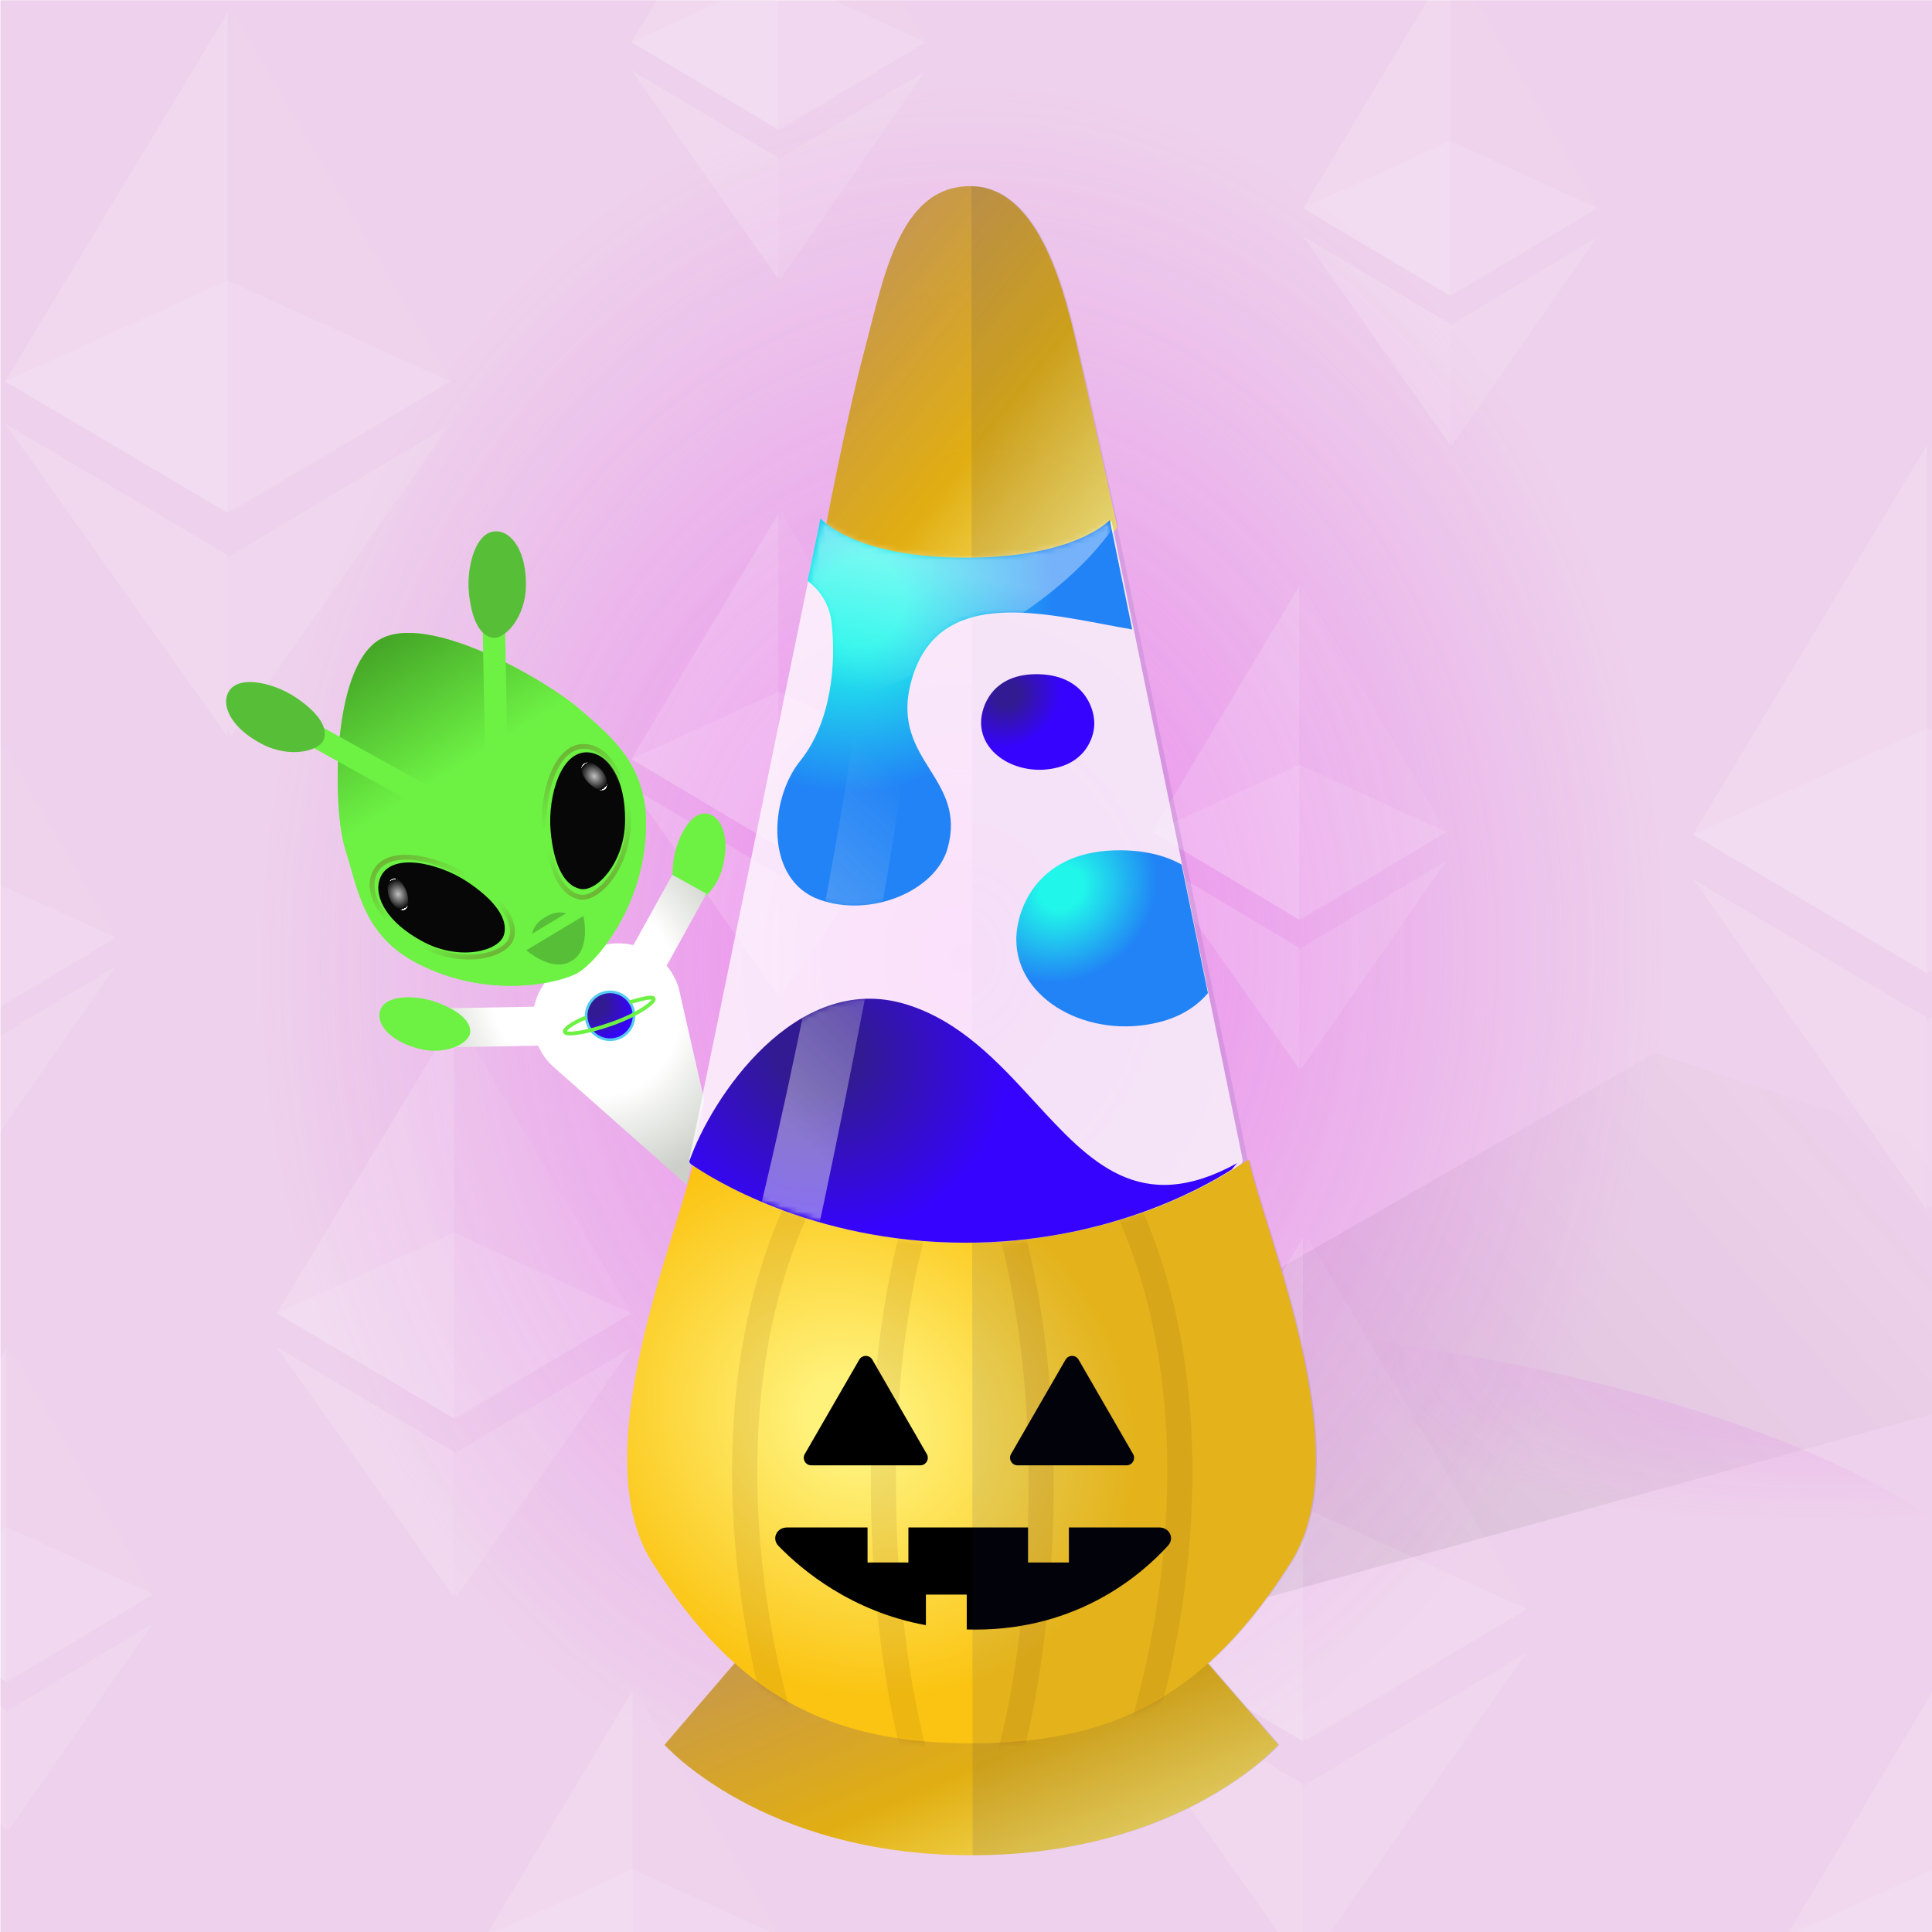 
    <svg width="350" height="350" viewBox="0 0 350 350" fill="none" xmlns="http://www.w3.org/2000/svg">
    
  <g clip-path="url(#clip0_28_269)">
  <rect width="350" height="350" fill="white"/>
  <rect x="0.079" y="0.044" width="350" height="350" fill="#E9C4E7" fill-opacity="0.78"/>
  <path d="M125.979 290.538L299.832 190.751L430.987 233.879L212.56 294.049L125.979 290.538Z" fill="url(#paint0_linear_28_269)" fill-opacity="0.1"/>
  <g opacity="0.45" filter="url(#filter0_f_28_269)">
  <ellipse rx="194.596" ry="66.764" transform="matrix(1 0.002 0.002 -1 176.078 304.638)" fill="url(#paint1_radial_28_269)"/>
  </g>
  <g opacity="0.7" filter="url(#filter1_f_28_269)">
  <ellipse cx="174.396" cy="137.609" rx="196.647" ry="242.448" transform="rotate(0.127 174.396 137.609)" fill="url(#paint2_radial_28_269)"/>
  </g>
  </g>
  <defs>
  <filter id="filter0_f_28_269" x="-23.076" y="233.315" width="398.306" height="142.646" filterUnits="userSpaceOnUse" color-interpolation-filters="sRGB">
  <feFlood flood-opacity="0" result="BackgroundImageFix"/>
  <feBlend mode="normal" in="SourceGraphic" in2="BackgroundImageFix" result="shape"/>
  <feGaussianBlur stdDeviation="2.279" result="effect1_foregroundBlur_28_269"/>
  </filter>
  <filter id="filter1_f_28_269" x="-26.808" y="-109.396" width="402.409" height="494.01" filterUnits="userSpaceOnUse" color-interpolation-filters="sRGB">
  <feFlood flood-opacity="0" result="BackgroundImageFix"/>
  <feBlend mode="normal" in="SourceGraphic" in2="BackgroundImageFix" result="shape"/>
  <feGaussianBlur stdDeviation="2.279" result="effect1_foregroundBlur_28_269"/>
  </filter>
  <linearGradient id="paint0_linear_28_269" x1="194.836" y1="271.638" x2="316.537" y2="167.936" gradientUnits="userSpaceOnUse">
  <stop/>
  <stop offset="1" stop-color="#333333" stop-opacity="0"/>
  </linearGradient>
  <radialGradient id="paint1_radial_28_269" cx="0" cy="0" r="1" gradientUnits="userSpaceOnUse" gradientTransform="translate(194.596 76.624) rotate(99.123) scale(43.977 125.337)">
  <stop stop-color="#F221F7" stop-opacity="0.62"/>
  <stop offset="1" stop-color="#D32EE1" stop-opacity="0"/>
  </radialGradient>
  <radialGradient id="paint2_radial_28_269" cx="0" cy="0" r="1" gradientUnits="userSpaceOnUse" gradientTransform="translate(174.396 173.413) rotate(92.559) scale(157.837 128.153)">
  <stop stop-color="#F221F7" stop-opacity="0.62"/>
  <stop offset="1" stop-color="#D32EE1" stop-opacity="0"/>
  </radialGradient>
  <clipPath id="clip0_28_269">
  <rect width="350" height="350" fill="white"/>
  </clipPath>
  </defs>

    
  <g clip-path="url(#clip0_625_53334)">
  <g clip-path="url(#clip1_625_53334)">
  <path d="M42.106 2.279L41.244 5.269V92.048L42.106 92.926L81.576 69.116L42.106 2.279Z" fill="white" fill-opacity="0.05"/>
  <path d="M41.232 2.279L0.912 69.106L41.232 92.913V50.8V2.279Z" fill="white" fill-opacity="0.15"/>
  <path d="M41.734 100.627L41.244 101.23V132.083L41.734 133.529L81.576 76.874L41.734 100.627Z" fill="white" fill-opacity="0.1"/>
  <path d="M41.232 133.499V100.539L0.912 76.744L41.232 133.499Z" fill="white" fill-opacity="0.15"/>
  <path d="M41.231 92.913L81.551 69.106L41.231 50.8V92.913Z" fill="white" fill-opacity="0.1"/>
  <path d="M0.912 69.106L41.231 92.913V50.8L0.912 69.106Z" fill="white" fill-opacity="0.1"/>
  </g>
  <g clip-path="url(#clip2_625_53334)">
  <path d="M263.298 -6.836L262.728 -4.842V53.01L263.298 53.596L289.388 37.722L263.298 -6.836Z" fill="white" fill-opacity="0.05"/>
  <path d="M262.72 -6.836L236.068 37.716L262.72 53.587V25.511V-6.836Z" fill="white" fill-opacity="0.15"/>
  <path d="M263.052 58.73L262.728 59.132V79.7L263.052 80.664L289.388 42.894L263.052 58.73Z" fill="white" fill-opacity="0.1"/>
  <path d="M262.72 80.644V58.67L236.068 42.807L262.72 80.644Z" fill="white" fill-opacity="0.15"/>
  <path d="M262.72 53.587L289.372 37.716L262.72 25.511V53.587Z" fill="white" fill-opacity="0.1"/>
  <path d="M236.068 37.716L262.72 53.587V25.511L236.068 37.716Z" fill="white" fill-opacity="0.1"/>
  </g>
  <g clip-path="url(#clip3_625_53334)">
  <path d="M141.618 92.969L141.048 94.962V152.815L141.618 153.4L167.708 137.527L141.618 92.969Z" fill="white" fill-opacity="0.05"/>
  <path d="M141.04 92.969L114.388 137.52L141.04 153.392V125.316V92.969Z" fill="white" fill-opacity="0.15"/>
  <path d="M141.372 158.534L141.048 158.936V179.505L141.372 180.469L167.708 142.699L141.372 158.534Z" fill="white" fill-opacity="0.1"/>
  <path d="M141.04 180.449V158.475L114.388 142.612L141.04 180.449Z" fill="white" fill-opacity="0.15"/>
  <path d="M141.04 153.391L167.692 137.52L141.04 125.316V153.391Z" fill="white" fill-opacity="0.1"/>
  <path d="M114.388 137.52L141.04 153.391V125.316L114.388 137.52Z" fill="white" fill-opacity="0.1"/>
  </g>
  <g clip-path="url(#clip4_625_53334)">
  <path d="M-5.127 125.326L-5.697 127.319V185.172L-5.127 185.757L20.963 169.884L-5.127 125.326Z" fill="white" fill-opacity="0.05"/>
  <path d="M-5.373 190.891L-5.697 191.293V211.862L-5.373 212.826L20.963 175.056L-5.373 190.891Z" fill="white" fill-opacity="0.1"/>
  <path d="M-5.705 185.748L20.947 169.877L-5.705 157.673V185.748Z" fill="white" fill-opacity="0.1"/>
  </g>
  <g clip-path="url(#clip5_625_53334)">
  <path d="M235.954 106.185L235.384 108.179V166.031L235.954 166.617L262.044 150.743L235.954 106.185Z" fill="white" fill-opacity="0.05"/>
  <path d="M235.376 106.185L208.724 150.737L235.376 166.608V138.532V106.185Z" fill="white" fill-opacity="0.15"/>
  <path d="M235.708 171.75L235.384 172.152V192.721L235.708 193.685L262.044 155.915L235.708 171.75Z" fill="white" fill-opacity="0.1"/>
  <path d="M235.376 193.665V171.691L208.724 155.828L235.376 193.665Z" fill="white" fill-opacity="0.15"/>
  <path d="M235.376 166.608L262.028 150.736L235.376 138.532V166.608Z" fill="white" fill-opacity="0.1"/>
  <path d="M208.724 150.736L235.376 166.608V138.532L208.724 150.736Z" fill="white" fill-opacity="0.1"/>
  </g>
  <g clip-path="url(#clip6_625_53334)">
  <path d="M115.186 306.25L114.616 308.244V366.096L115.186 366.682L141.276 350.808L115.186 306.25Z" fill="white" fill-opacity="0.05"/>
  <path d="M114.608 306.25L87.956 350.802L114.608 366.673V338.597V306.25Z" fill="white" fill-opacity="0.15"/>
  <path d="M114.608 366.673L141.26 350.802L114.608 338.597V366.673Z" fill="white" fill-opacity="0.1"/>
  <path d="M87.956 350.802L114.608 366.673V338.597L87.956 350.802Z" fill="white" fill-opacity="0.1"/>
  </g>
  <g clip-path="url(#clip7_625_53334)">
  <path d="M350.22 306.25L323.568 350.802L350.22 366.673V338.597V306.25Z" fill="white" fill-opacity="0.15"/>
  <path d="M323.568 350.802L350.22 366.673V338.597L323.568 350.802Z" fill="white" fill-opacity="0.1"/>
  </g>
  <g clip-path="url(#clip8_625_53334)">
  <path d="M1.709 244.271L1.139 246.265V304.117L1.709 304.703L27.799 288.829L1.709 244.271Z" fill="white" fill-opacity="0.05"/>
  <path d="M1.131 244.271L-25.521 288.822L1.131 304.694V276.618V244.271Z" fill="white" fill-opacity="0.15"/>
  <path d="M1.463 309.836L1.139 310.238V330.807L1.463 331.771L27.799 294.001L1.463 309.836Z" fill="white" fill-opacity="0.1"/>
  <path d="M1.131 331.751V309.777L-25.521 293.914L1.131 331.751Z" fill="white" fill-opacity="0.15"/>
  <path d="M1.131 304.693L27.783 288.822L1.131 276.618V304.693Z" fill="white" fill-opacity="0.1"/>
  <path d="M-25.521 288.822L1.131 304.693V276.618L-25.521 288.822Z" fill="white" fill-opacity="0.1"/>
  </g>
  <g clip-path="url(#clip9_625_53334)">
  <path d="M141.618 -36.914L141.048 -34.92V22.932L141.618 23.518L167.708 7.644L141.618 -36.914Z" fill="white" fill-opacity="0.05"/>
  <path d="M141.04 -36.914L114.388 7.638L141.04 23.509V-4.567V-36.914Z" fill="white" fill-opacity="0.15"/>
  <path d="M141.372 28.651L141.048 29.053V49.622L141.372 50.586L167.708 12.816L141.372 28.651Z" fill="white" fill-opacity="0.1"/>
  <path d="M141.04 50.566V28.592L114.388 12.729L141.04 50.566Z" fill="white" fill-opacity="0.15"/>
  <path d="M141.04 23.509L167.692 7.637L141.04 -4.567V23.509Z" fill="white" fill-opacity="0.1"/>
  <path d="M114.388 7.637L141.04 23.509V-4.567L114.388 7.637Z" fill="white" fill-opacity="0.1"/>
  </g>
  <g clip-path="url(#clip10_625_53334)">
  <path d="M82.946 184.57L82.259 186.959V256.261L82.946 256.962L114.388 237.947L82.946 184.57Z" fill="white" fill-opacity="0.05"/>
  <path d="M82.25 184.57L50.13 237.939L82.25 256.952V223.32V184.57Z" fill="white" fill-opacity="0.15"/>
  <path d="M82.65 263.112L82.259 263.594V288.234L82.65 289.388L114.388 244.143L82.65 263.112Z" fill="white" fill-opacity="0.1"/>
  <path d="M82.25 289.364V263.042L50.13 244.039L82.25 289.364Z" fill="white" fill-opacity="0.15"/>
  <path d="M82.249 256.952L114.368 237.939L82.249 223.32V256.952Z" fill="white" fill-opacity="0.1"/>
  <path d="M50.131 237.939L82.249 256.952V223.32L50.131 237.939Z" fill="white" fill-opacity="0.1"/>
  </g>
  <g clip-path="url(#clip11_625_53334)">
  <path d="M349.994 80.664L349.089 83.821V175.42L349.994 176.348L391.471 151.214L349.994 80.664Z" fill="white" fill-opacity="0.05"/>
  <path d="M349.076 80.664L306.706 151.204L349.076 176.334V131.881V80.664Z" fill="white" fill-opacity="0.15"/>
  <path d="M349.604 184.476L349.089 185.113V217.68L349.604 219.206L391.471 159.404L349.604 184.476Z" fill="white" fill-opacity="0.1"/>
  <path d="M349.076 219.174V184.383L306.706 159.266L349.076 219.174Z" fill="white" fill-opacity="0.15"/>
  <path d="M349.076 176.333L391.445 151.204L349.076 131.881V176.333Z" fill="white" fill-opacity="0.1"/>
  <path d="M306.706 151.204L349.075 176.333V131.881L306.706 151.204Z" fill="white" fill-opacity="0.1"/>
  </g>
  <g clip-path="url(#clip12_625_53334)">
  <path d="M236.935 224.219L236.068 227.23V314.611L236.935 315.496L276.628 291.52L236.935 224.219Z" fill="white" fill-opacity="0.05"/>
  <path d="M236.056 224.219L195.508 291.51L236.056 315.483V273.077V224.219Z" fill="white" fill-opacity="0.15"/>
  <path d="M236.561 323.25L236.068 323.857V354.925L236.561 356.38L276.628 299.332L236.561 323.25Z" fill="white" fill-opacity="0.1"/>
  <path d="M236.056 356.35V323.161L195.508 299.201L236.056 356.35Z" fill="white" fill-opacity="0.15"/>
  <path d="M236.056 315.482L276.603 291.51L236.056 273.077V315.482Z" fill="white" fill-opacity="0.1"/>
  <path d="M195.508 291.51L236.055 315.482V273.077L195.508 291.51Z" fill="white" fill-opacity="0.1"/>
  </g>
  </g>
  <defs>
  <clipPath id="clip0_625_53334">
  <rect width="350" height="350" fill="white"/>
  </clipPath>
  <clipPath id="clip1_625_53334">
  <rect width="80.664" height="131.25" fill="white" transform="translate(0.912 2.279)"/>
  </clipPath>
  <clipPath id="clip2_625_53334">
  <rect width="53.32" height="87.5" fill="white" transform="translate(236.068 -6.836)"/>
  </clipPath>
  <clipPath id="clip3_625_53334">
  <rect width="53.32" height="87.5" fill="white" transform="translate(114.388 92.969)"/>
  </clipPath>
  <clipPath id="clip4_625_53334">
  <rect width="53.32" height="87.5" fill="white" transform="translate(-32.357 125.326)"/>
  </clipPath>
  <clipPath id="clip5_625_53334">
  <rect width="53.32" height="87.5" fill="white" transform="translate(208.724 106.185)"/>
  </clipPath>
  <clipPath id="clip6_625_53334">
  <rect width="53.32" height="87.5" fill="white" transform="translate(87.956 306.25)"/>
  </clipPath>
  <clipPath id="clip7_625_53334">
  <rect width="53.32" height="87.5" fill="white" transform="translate(323.568 306.25)"/>
  </clipPath>
  <clipPath id="clip8_625_53334">
  <rect width="53.32" height="87.5" fill="white" transform="translate(-25.521 244.271)"/>
  </clipPath>
  <clipPath id="clip9_625_53334">
  <rect width="53.32" height="87.5" fill="white" transform="translate(114.388 -36.914)"/>
  </clipPath>
  <clipPath id="clip10_625_53334">
  <rect width="64.258" height="104.818" fill="white" transform="translate(50.13 184.57)"/>
  </clipPath>
  <clipPath id="clip11_625_53334">
  <rect width="84.766" height="138.542" fill="white" transform="translate(306.706 80.664)"/>
  </clipPath>
  <clipPath id="clip12_625_53334">
  <rect width="81.12" height="132.161" fill="white" transform="translate(195.508 224.219)"/>
  </clipPath>
  </defs>

    
  <g filter="url(#filter0_d_584_56451)">
  <path d="M130.999 154.49C132.151 149.477 130.801 146.279 128.887 145.373C125.474 143.755 122.561 149.427 122.022 153.568C121.484 157.71 122.147 160.537 123.962 161.39C125.777 162.244 129.848 159.504 130.999 154.49Z" fill="#6DF244"/>
  <path d="M100.213 190.945C99.003 189.835 98.094 188.541 97.48 187.155L81.74 187.434L81.614 180.363L96.761 180.094C97.394 177.146 99.184 174.424 102.054 172.698L106.118 170.254C108.852 168.61 111.938 168.254 114.743 168.945L121.803 156.199L127.989 159.626L120.765 172.669C121.713 173.789 122.463 175.119 122.938 176.629L127.603 197.103L124.413 212.37L100.213 190.945Z" fill="url(#paint0_radial_584_56451)"/>
  <path d="M75.794 187.683C70.826 186.349 68.635 183.657 68.731 181.543C68.903 177.769 75.279 177.856 79.189 179.323C83.099 180.789 85.285 182.7 85.188 184.704C85.091 186.707 80.762 189.017 75.794 187.683Z" fill="#6DF244"/>
  <path d="M62.564 151.617C60.244 144.392 59.95 118.89 68.699 113.629C77.449 108.369 99.065 121.05 104.936 126.14C110.806 131.231 117.27 136.313 117.037 147.628C116.743 161.869 108.128 171.872 104.793 173.877C101.458 175.882 88.583 178.8 75.868 172.381C65.764 167.281 64.884 158.842 62.564 151.617Z" fill="#6DF244"/>
  <path d="M62.564 151.617C60.244 144.392 59.95 118.89 68.699 113.629C77.449 108.369 99.065 121.05 104.936 126.14C110.806 131.231 117.27 136.313 117.037 147.628C116.743 161.869 108.128 171.872 104.793 173.877C101.458 175.882 88.583 178.8 75.868 172.381C65.764 167.281 64.884 158.842 62.564 151.617Z" fill="url(#paint1_linear_584_56451)" fill-opacity="0.8"/>
  <path d="M76.519 168.942C69.103 164.997 66.638 159.91 67.602 156.579C69.323 150.637 79.463 153.115 85.141 156.882C90.818 160.65 93.574 164.494 92.651 167.646C91.728 170.798 83.934 172.887 76.519 168.942Z" stroke="url(#paint2_linear_584_56451)" stroke-width="0.881"/>
  <path fill-rule="evenodd" clip-rule="evenodd" d="M103.54 171.793C104.87 171.142 106.676 168.884 105.707 163.641L100.13 166.994L100.13 166.994L95.323 169.884C99.5 173.2 102.342 172.663 103.54 171.793Z" fill="#57BF37"/>
  <path d="M113.134 146.387C113.192 138.874 110.214 134.818 107.157 134.208C101.702 133.121 99.309 142.19 99.859 148.251C100.408 154.311 102.273 158.084 105.171 158.653C108.07 159.222 113.077 153.9 113.134 146.387Z" fill="#070707" stroke="#070707" stroke-width="0.22"/>
  <path d="M113.469 146.726C113.506 138.3 110.163 133.74 106.744 133.045C100.644 131.806 98.003 141.968 98.639 148.767C99.275 155.565 101.374 159.804 104.615 160.453C107.856 161.101 113.433 155.151 113.469 146.726Z" stroke="url(#paint3_linear_584_56451)" stroke-width="0.881"/>
  <path d="M113.853 146.494C113.89 138.069 110.548 133.508 107.129 132.814C101.028 131.575 98.387 141.737 99.023 148.535C99.659 155.334 101.758 159.573 104.999 160.221C108.241 160.87 113.817 154.92 113.853 146.494Z" stroke="url(#paint4_linear_584_56451)" stroke-width="0.881"/>
  <path d="M108.909 137.161C107.645 135.824 106.436 135.631 105.799 136.062C104.662 136.829 105.781 138.852 106.905 139.826C108.029 140.799 108.995 141.138 109.598 140.728C110.2 140.319 110.173 138.498 108.909 137.161Z" fill="url(#paint5_radial_584_56451)"/>
  <path fill-rule="evenodd" clip-rule="evenodd" d="M98.791 163.896C98.13 164.19 96.726 165.199 96.397 166.881L99.474 165.031L102.551 163.181C100.911 162.683 99.361 163.45 98.791 163.896Z" fill="#57BF37"/>
  <path d="M76.761 168.257C70.141 164.759 67.95 160.23 68.82 157.259C70.373 151.959 79.431 154.142 84.497 157.487C89.563 160.832 92.017 164.251 91.184 167.063C90.352 169.875 83.38 171.755 76.761 168.257Z" fill="#070707" stroke="#070707" stroke-width="0.22"/>
  <path d="M70.498 160.255C69.91 158.512 70.306 157.354 70.985 156.993C72.197 156.349 73.458 158.286 73.791 159.735C74.124 161.184 73.97 162.196 73.325 162.537C72.681 162.877 71.086 161.998 70.498 160.255Z" fill="url(#paint6_radial_584_56451)"/>
  <path d="M76.519 168.942C69.103 164.997 66.638 159.91 67.602 156.579C69.323 150.637 79.463 153.115 85.141 156.882C90.818 160.65 93.574 164.494 92.651 167.646C91.728 170.798 83.934 172.887 76.519 168.942Z" stroke="url(#paint7_linear_584_56451)" stroke-width="0.881"/>
  <rect width="4.051" height="27.901" transform="matrix(1 -0.016 0.019 1 87.358 106.92)" fill="#6DF244"/>
  <path d="M95.288 103.653C95.293 97.749 92.948 94.546 90.56 94.051C86.298 93.168 84.48 100.281 84.941 105.046C85.401 109.811 86.876 112.787 89.141 113.249C91.405 113.711 95.283 109.556 95.288 103.653Z" fill="#57BF37"/>
  <rect width="4.051" height="27.901" transform="matrix(-0.483 0.876 0.874 0.486 53.973 126.993)" fill="#6DF244"/>
  <path d="M47.369 132.466C42.152 129.701 40.422 126.129 41.105 123.787C42.324 119.609 49.459 121.339 53.452 123.98C57.444 126.622 59.38 129.32 58.727 131.537C58.074 133.753 52.585 135.23 47.369 132.466Z" fill="#57BF37"/>
  <g filter="url(#filter1_d_584_56451)">
  <circle cx="110.523" cy="181.467" r="4.336" transform="rotate(-6.772 110.523 181.467)" fill="url(#paint8_radial_584_56451)" stroke="#56CCF2" stroke-width="0.479"/>
  <g filter="url(#filter2_d_584_56451)">
  <path d="M114.083 179.006C117.014 178.182 118.279 177.96 118.427 178.383C118.638 178.986 115.662 181.231 110.761 182.947C105.861 184.664 102.543 185.004 102.333 184.402C102.182 183.973 103.246 182.992 106.12 181.786" stroke="#6DF244" stroke-width="0.685"/>
  </g>
  </g>
  </g>
  <defs>
  <filter id="filter0_d_584_56451" x="38.229" y="93.52" width="95.93" height="123.863" filterUnits="userSpaceOnUse" color-interpolation-filters="sRGB">
  <feFlood flood-opacity="0" result="BackgroundImageFix"/>
  <feColorMatrix in="SourceAlpha" type="matrix" values="0 0 0 0 0 0 0 0 0 0 0 0 0 0 0 0 0 0 127 0" result="hardAlpha"/>
  <feOffset dy="2.279"/>
  <feGaussianBlur stdDeviation="1.367"/>
  <feComposite in2="hardAlpha" operator="out"/>
  <feColorMatrix type="matrix" values="0 0 0 0 0 0 0 0 0 0 0 0 0 0 0 0 0 0 0.15 0"/>
  <feBlend mode="normal" in2="BackgroundImageFix" result="effect1_dropShadow_584_56451"/>
  <feBlend mode="normal" in="SourceGraphic" in2="effect1_dropShadow_584_56451" result="shape"/>
  </filter>
  <filter id="filter1_d_584_56451" x="101.702" y="176.891" width="17.351" height="9.701" filterUnits="userSpaceOnUse" color-interpolation-filters="sRGB">
  <feFlood flood-opacity="0" result="BackgroundImageFix"/>
  <feColorMatrix in="SourceAlpha" type="matrix" values="0 0 0 0 0 0 0 0 0 0 0 0 0 0 0 0 0 0 127 0" result="hardAlpha"/>
  <feOffset dy="0.274"/>
  <feGaussianBlur stdDeviation="0.137"/>
  <feComposite in2="hardAlpha" operator="out"/>
  <feColorMatrix type="matrix" values="0 0 0 0 0 0 0 0 0 0 0 0 0 0 0 0 0 0 0.25 0"/>
  <feBlend mode="normal" in2="BackgroundImageFix" result="effect1_dropShadow_584_56451"/>
  <feBlend mode="normal" in="SourceGraphic" in2="effect1_dropShadow_584_56451" result="shape"/>
  </filter>
  <filter id="filter2_d_584_56451" x="101.086" y="176.941" width="18.584" height="8.969" filterUnits="userSpaceOnUse" color-interpolation-filters="sRGB">
  <feFlood flood-opacity="0" result="BackgroundImageFix"/>
  <feColorMatrix in="SourceAlpha" type="matrix" values="0 0 0 0 0 0 0 0 0 0 0 0 0 0 0 0 0 0 127 0" result="hardAlpha"/>
  <feOffset/>
  <feGaussianBlur stdDeviation="0.445"/>
  <feComposite in2="hardAlpha" operator="out"/>
  <feColorMatrix type="matrix" values="0 0 0 0 1 0 0 0 0 1 0 0 0 0 1 0 0 0 1 0"/>
  <feBlend mode="normal" in2="BackgroundImageFix" result="effect1_dropShadow_584_56451"/>
  <feBlend mode="normal" in="SourceGraphic" in2="effect1_dropShadow_584_56451" result="shape"/>
  </filter>
  <radialGradient id="paint0_radial_584_56451" cx="0" cy="0" r="1" gradientUnits="userSpaceOnUse" gradientTransform="translate(105.857 176.821) rotate(61.821) scale(36.19 30.55)">
  <stop offset="0.552" stop-color="white"/>
  <stop offset="1" stop-color="#CCD0C9"/>
  </radialGradient>
  <linearGradient id="paint1_linear_584_56451" x1="99.128" y1="164.455" x2="67.198" y2="113.092" gradientUnits="userSpaceOnUse">
  <stop offset="0.527" stop-color="#6DF244"/>
  <stop offset="1" stop-color="#388E1D"/>
  </linearGradient>
  <linearGradient id="paint2_linear_584_56451" x1="73.564" y1="151.548" x2="86.167" y2="172.509" gradientUnits="userSpaceOnUse">
  <stop stop-color="#6CB835"/>
  <stop offset="0.406" stop-color="#6CB835" stop-opacity="0"/>
  </linearGradient>
  <linearGradient id="paint3_linear_584_56451" x1="99.428" y1="135.998" x2="112.031" y2="156.958" gradientUnits="userSpaceOnUse">
  <stop stop-color="#6CB835"/>
  <stop offset="0.406" stop-color="#6CB835" stop-opacity="0"/>
  </linearGradient>
  <linearGradient id="paint4_linear_584_56451" x1="99.813" y1="135.766" x2="112.416" y2="156.727" gradientUnits="userSpaceOnUse">
  <stop offset="0.542" stop-color="#6CB835" stop-opacity="0"/>
  <stop offset="1" stop-color="#6CB835"/>
  </linearGradient>
  <radialGradient id="paint5_radial_584_56451" cx="0" cy="0" r="1" gradientUnits="userSpaceOnUse" gradientTransform="translate(107.665 138.344) rotate(48.008) scale(2.799 2.283)">
  <stop stop-color="white" stop-opacity="0.75"/>
  <stop offset="1" stop-color="white" stop-opacity="0"/>
  <stop offset="1" stop-color="white"/>
  </radialGradient>
  <radialGradient id="paint6_radial_584_56451" cx="0" cy="0" r="1" gradientUnits="userSpaceOnUse" gradientTransform="translate(72.126 159.712) rotate(69.958) scale(2.799 2.283)">
  <stop stop-color="white" stop-opacity="0.75"/>
  <stop offset="1" stop-color="white" stop-opacity="0"/>
  <stop offset="1" stop-color="white"/>
  </radialGradient>
  <linearGradient id="paint7_linear_584_56451" x1="73.564" y1="151.548" x2="86.167" y2="172.509" gradientUnits="userSpaceOnUse">
  <stop offset="0.672" stop-color="#6CB835" stop-opacity="0"/>
  <stop offset="1" stop-color="#6CB835"/>
  </linearGradient>
  <radialGradient id="paint8_radial_584_56451" cx="0" cy="0" r="1" gradientUnits="userSpaceOnUse" gradientTransform="translate(107.916 179.031) rotate(49.243) scale(7.354 6.443)">
  <stop offset="0.312" stop-color="#321A93"/>
  <stop offset="1" stop-color="#3603FF"/>
  <stop offset="1" stop-color="#3603FF"/>
  </radialGradient>
  </defs>
  
    
  <g clip-path="url(#clip0_680_67848)">
  <path d="M231.585 316.088L205.303 285.74H175.79H146.456L120.388 316.088C120.388 316.088 138.07 336.097 175.987 336.097C213.904 336.097 231.585 316.088 231.585 316.088Z" fill="url(#paint0_linear_680_67848)"/>
  <path d="M156.645 63.307C160.099 50.329 162.885 33.724 175.772 33.724C188.658 33.724 193.172 54.284 195.328 63.623C197.314 72.228 201.659 92.129 202.331 95.207C202.388 95.472 202.321 95.733 202.132 95.927C200.749 97.338 194.081 102.994 175.987 102.994C157.838 102.994 151.184 97.304 149.829 95.914C149.646 95.727 149.58 95.474 149.629 95.217C150.164 92.41 153.481 75.195 156.645 63.307Z" fill="url(#paint1_linear_680_67848)"/>
  <path d="M125.78 210.089C125.78 210.089 149.1 225.128 176.215 225.128C203.331 225.128 226.195 210.089 226.195 210.089C229.718 225.093 246.132 263.49 233.884 282.942C218.47 307.422 201.508 315.817 175.988 315.817C150.467 315.817 133.506 307.422 118.091 282.942C105.843 263.49 122.257 225.093 125.78 210.089Z" fill="url(#paint2_radial_680_67848)"/>
  <mask id="mask0_680_67848" style="mask-type:alpha" maskUnits="userSpaceOnUse" x="113" y="210" width="126" height="107">
  <path d="M125.713 210.545C125.713 210.545 149.033 225.584 176.148 225.584C203.264 225.584 226.128 210.545 226.128 210.545C229.651 225.549 246.065 263.945 233.817 283.397C218.402 307.878 201.441 316.273 175.92 316.273C150.4 316.273 133.438 307.878 118.024 283.397C105.775 263.945 122.19 225.549 125.713 210.545Z" fill="url(#paint3_radial_680_67848)"/>
  </mask>
  <g mask="url(#mask0_680_67848)">
  <path d="M204.631 319.919C211.509 301.924 221.138 256.678 204.631 219.66" stroke="#773B06" stroke-opacity="0.1" stroke-width="4.557"/>
  <path d="M182.3 319.919C187.769 302.602 193.238 257.029 182.3 219.66" stroke="#773B06" stroke-opacity="0.1" stroke-width="4.557"/>
  <path d="M166.35 319.919C160.881 302.602 155.412 257.029 166.35 219.66" stroke="#773B06" stroke-opacity="0.1" stroke-width="4.557"/>
  <path d="M144.02 319.919C137.142 301.924 127.513 256.678 144.02 219.66" stroke="#773B06" stroke-opacity="0.1" stroke-width="4.557"/>
  </g>
  <path d="M155.661 246.319C156.188 245.408 157.503 245.408 158.03 246.319L167.896 263.409C168.422 264.321 167.765 265.46 166.712 265.46H146.979C145.926 265.46 145.269 264.321 145.795 263.409L155.661 246.319Z" fill="black"/>
  <path d="M195.399 246.319C194.873 245.408 193.557 245.408 193.031 246.319L183.164 263.409C182.638 264.321 183.296 265.46 184.348 265.46H204.082C205.134 265.46 205.792 264.321 205.266 263.409L195.399 246.319Z" fill="black"/>
  <path fill-rule="evenodd" clip-rule="evenodd" d="M164.566 276.718H186.237V283.061H193.637V276.718H210.027C211.84 276.718 212.827 278.653 211.608 279.995C206.781 285.309 195.291 295.217 176.723 295.217C176.189 295.217 175.661 295.209 175.137 295.193V288.875H167.737V294.415C154.282 291.962 145.302 284.466 141.028 280.056C139.738 278.725 140.713 276.718 142.566 276.718H157.166V283.061H164.566V276.718Z" fill="black"/>
  <path d="M195.431 63.137C193.232 53.591 188.654 33.724 175.987 33.724L176.202 336.097C214.119 336.097 231.8 316.088 231.8 316.088L219.044 301.358C224.353 296.623 229.3 290.561 234.098 282.942C243.914 267.352 235.321 239.596 229.708 221.464C228.317 216.971 227.109 213.069 226.409 210.089C226.409 210.089 226.295 210.165 226.073 210.304L202.451 95.603C202.521 95.371 202.527 95.12 202.472 94.868C201.604 90.89 197.467 71.957 195.543 63.623L195.431 63.137Z" fill="#161A70" fill-opacity="0.1"/>
  </g>
  <defs>
  <linearGradient id="paint0_linear_680_67848" x1="136.057" y1="293.998" x2="165.759" y2="362.907" gradientUnits="userSpaceOnUse">
  <stop stop-color="#C59651"/>
  <stop offset="0.536" stop-color="#E0AE0D" stop-opacity="0.98"/>
  <stop offset="1" stop-color="#FFF27B" stop-opacity="0.98"/>
  </linearGradient>
  <linearGradient id="paint1_linear_680_67848" x1="157.004" y1="45.084" x2="211.859" y2="89.069" gradientUnits="userSpaceOnUse">
  <stop stop-color="#C59651"/>
  <stop offset="0.536" stop-color="#E0AE0D" stop-opacity="0.98"/>
  <stop offset="1" stop-color="#FFF27B" stop-opacity="0.98"/>
  </linearGradient>
  <radialGradient id="paint2_radial_680_67848" cx="0" cy="0" r="1" gradientUnits="userSpaceOnUse" gradientTransform="translate(154.113 257.485) rotate(36.254) scale(76.293 67.572)">
  <stop offset="0.099" stop-color="#FFF27B"/>
  <stop offset="0.703" stop-color="#FBC412"/>
  </radialGradient>
  <radialGradient id="paint3_radial_680_67848" cx="0" cy="0" r="1" gradientUnits="userSpaceOnUse" gradientTransform="translate(154.046 257.94) rotate(36.254) scale(76.293 67.572)">
  <stop offset="0.099" stop-color="#FFB800"/>
  <stop offset="1" stop-color="#E96D00"/>
  </radialGradient>
  <clipPath id="clip0_680_67848">
  <rect width="349.997" height="349.997" fill="white" transform="translate(0.988)"/>
  </clipPath>
  </defs>

    
    <path d="M148.647 94.335L124.888 210.017C124.817 210.363 124.947 210.714 125.237 210.915C128.356 213.082 146.958 225.128 174.998 225.128C203.038 225.128 221.64 213.082 224.76 210.915C225.05 210.714 225.18 210.363 225.109 210.017L201.35 94.335C201.316 94.402 201.271 94.464 201.216 94.52C199.881 95.868 193.226 101.484 174.998 101.484C156.771 101.484 150.116 95.868 148.78 94.52C148.725 94.464 148.681 94.402 148.647 94.335Z" fill="#FFFFFF" fill-opacity="0.75"/>;
    
    <!-- Color -->
    <path d="M201.049 94.23L205.113 114.031C203.523 113.76 201.871 113.447 200.18 113.127C186.038 110.452 169.252 107.276 165.003 123.73C163.148 130.914 165.836 135.212 168.45 139.394C170.975 143.43 173.431 147.358 171.668 153.669C169.523 161.35 157.859 166.325 148.479 162.994C138.57 159.476 139.266 144.903 144.961 137.849C150.656 130.794 151.48 120.031 150.656 112.87C150.259 109.409 148.549 106.935 146.313 105.251L148.649 93.88C148.683 93.947 148.727 94.009 148.782 94.065C150.117 95.414 156.772 101.03 175 101.03C192.557 101.03 199.378 95.819 201.049 94.23Z" fill="url(#paint0_radial_702_67017)"/>

    <!-- Filter -->
    <mask id="mask0_702_67017" style="mask-type:alpha" maskUnits="userSpaceOnUse" x="140" y="93" width="66" height="72">
      <path d="M201.049 94.23L205.113 114.031C203.523 113.76 201.871 113.447 200.18 113.127C186.038 110.452 169.252 107.276 165.003 123.73C163.148 130.914 165.836 135.212 168.45 139.394C170.975 143.43 173.431 147.358 171.668 153.669C169.523 161.35 157.859 166.325 148.479 162.994C138.57 159.476 139.266 144.903 144.961 137.849C150.656 130.794 151.48 120.031 150.656 112.87C150.259 109.409 148.549 106.935 146.313 105.251L148.649 93.88C148.683 93.947 148.727 94.009 148.782 94.065C150.117 95.414 156.772 101.03 175 101.03C192.557 101.03 199.378 95.819 201.049 94.23Z" fill="url(#paint1_radial_702_67017)"/>
    </mask>
    <g mask="url(#mask0_702_67017)">
      <g filter="url(#filter0_f_702_67017)">
        <mask id="mask1_702_67017" style="mask-type:alpha" maskUnits="userSpaceOnUse" x="124" y="94" width="102" height="132">
          <path d="M148.862 95.064C148.949 94.64 149.322 94.336 149.754 94.336H200.246C200.678 94.336 201.051 94.64 201.138 95.064L224.993 211.158C225.074 211.554 224.888 211.954 224.527 212.137C220.624 214.108 198.375 224.817 175 225.127C151.578 225.438 129.287 214.178 125.45 212.14C125.099 211.954 124.924 211.562 125.004 211.173L148.862 95.064Z" fill="#577096" fill-opacity="0.75"/>
        </mask>
        <g mask="url(#mask1_702_67017)">
          <g filter="url(#filter1_f_702_67017)">
            <path d="M207.208 76.106C210.866 110.268 145.941 132.571 113.021 139.453L113.021 76.106L207.208 76.106Z" fill="url(#paint2_linear_702_67017)" fill-opacity="0.5"/>
          </g>
          <g filter="url(#filter2_f_702_67017)">
            <path d="M155.407 125.301C156.469 105.018 134.471 86.183 128.929 66.999C133.388 65.197 144.05 70.79 152.675 76.125C163.456 82.794 162.879 109.124 164.625 125.784C166.022 139.112 148.453 223.401 144.015 241.481L131.716 240.837C140.242 214.68 154.587 140.955 155.407 125.301Z" fill="url(#paint3_linear_702_67017)" fill-opacity="0.6"/>
          </g>
        </g>
      </g>
    </g>

    <defs>
      <!-- Color -->
      <radialGradient id="paint0_radial_702_67017" cx="0" cy="0" r="1" gradientUnits="userSpaceOnUse" gradientTransform="translate(155.882 109.102) rotate(53.118) scale(37.818 40.265)">
        <stop offset="0.203" style="stop-color: #21F6EA;"/>
        <stop offset="0.891" style="stop-color: #2183F6;"/>
      </radialGradient>

      <!-- Filter -->
      <filter id="filter0_f_702_67017" x="122.591" y="92.057" width="104.818" height="135.355" filterUnits="userSpaceOnUse" color-interpolation-filters="sRGB">
        <feFlood flood-opacity="0" result="BackgroundImageFix"/>
        <feBlend mode="normal" in="SourceGraphic" in2="BackgroundImageFix" result="shape"/>
        <feGaussianBlur stdDeviation="1.139" result="effect1_foregroundBlur_702_67017"/>
      </filter>
      <filter id="filter1_f_702_67017" x="112.109" y="75.195" width="96.159" height="65.169" filterUnits="userSpaceOnUse" color-interpolation-filters="sRGB">
        <feFlood flood-opacity="0" result="BackgroundImageFix"/>
        <feBlend mode="normal" in="SourceGraphic" in2="BackgroundImageFix" result="shape"/>
        <feGaussianBlur stdDeviation="0.456" result="effect1_foregroundBlur_702_67017"/>
      </filter>
      <filter id="filter2_f_702_67017" x="128.017" y="65.743" width="37.598" height="176.65" filterUnits="userSpaceOnUse" color-interpolation-filters="sRGB">
        <feFlood flood-opacity="0" result="BackgroundImageFix"/>
        <feBlend mode="normal" in="SourceGraphic" in2="BackgroundImageFix" result="shape"/>
        <feGaussianBlur stdDeviation="0.456" result="effect1_foregroundBlur_702_67017"/>
      </filter>
      <radialGradient id="paint1_radial_702_67017" cx="0" cy="0" r="1" gradientUnits="userSpaceOnUse" gradientTransform="translate(155.882 109.102) rotate(53.118) scale(37.818 40.265)">
        <stop offset="0.203" stop-color="#71FF30"/>
        <stop offset="0.891" stop-color="#25BC46"/>
      </radialGradient>
      <linearGradient id="paint2_linear_702_67017" x1="145.215" y1="123.01" x2="155.829" y2="72.291" gradientUnits="userSpaceOnUse">
        <stop stop-color="white" stop-opacity="0"/>
        <stop offset="0.471" stop-color="white"/>
        <stop offset="1" stop-color="white"/>
      </linearGradient>
      <linearGradient id="paint3_linear_702_67017" x1="160.729" y1="220.938" x2="201.954" y2="178" gradientUnits="userSpaceOnUse">
        <stop stop-color="#F2F2F2"/>
        <stop offset="0" stop-color="#F2F2F2"/>
        <stop offset="0.052" stop-color="#F2F2F2" stop-opacity="0.948"/>
        <stop offset="1" stop-color="#F2F2F2" stop-opacity="0"/>
      </linearGradient>
    </defs>
  
    
    <!-- Color -->
    <path d="M177.734 130.914C177.734 127.951 179.774 122.048 187.933 122.136C196.091 122.224 198.203 128.025 198.239 130.914C198.312 133.035 197.089 137.629 191.621 139.033C184.786 140.789 177.734 136.839 177.734 130.914Z" fill="url(#paint0_radial_702_67018)"/>

    <defs>
      <!-- Color -->
      <radialGradient id="paint0_radial_702_67018" cx="0" cy="0" r="1" gradientUnits="userSpaceOnUse" gradientTransform="translate(182.539 125.892) rotate(45.88) scale(10.4 11.527)">
        <stop offset="0.203" style="stop-color: #321A93;"/>
        <stop offset="0.891" style="stop-color: #3603FF;"/>
      </radialGradient>
    </defs>
  
    
    <!-- Color -->
    <path d="M214.052 156.619L218.831 179.91C216.932 182.156 214.118 184.13 210.037 185.164C197.278 188.398 184.115 181.122 184.115 170.207C184.115 164.75 187.922 153.876 203.151 154.038C207.743 154.087 211.309 155.092 214.052 156.619Z" fill="url(#paint0_radial_702_67019)"/>

    <defs>
      <!-- Color -->
      <radialGradient id="paint0_radial_702_67019" cx="0" cy="0" r="1" gradientUnits="userSpaceOnUse" gradientTransform="translate(192.248 160.957) rotate(48.294) scale(18.422 20.293)">
        <stop offset="0.203" style="stop-color: #21F6EA;"/>
        <stop offset="0.891" style="stop-color: #2183F6;"/>
      </radialGradient>
    </defs>
  
    
    <!-- Color -->
    <path d="M223.109 211.89C217.522 215.445 199.996 225.13 174.887 225.13C146.901 225.13 128.335 213.098 125.221 210.933C125.032 210.801 124.911 210.606 124.87 210.39C128.808 199.004 144.115 175.86 164.064 181.919C173.943 184.919 180.859 192.452 187.364 199.536C197.438 210.508 206.525 220.404 224.106 210.722C223.783 211.11 223.451 211.499 223.109 211.89Z" fill="url(#paint0_radial_702_67020)"/>

    <!-- Filter -->
    <mask id="mask0_702_67020" style="mask-type:alpha" maskUnits="userSpaceOnUse" x="124" y="180" width="101" height="46">
      <path d="M223.109 211.89C217.522 215.445 199.996 225.13 174.887 225.13C146.901 225.13 128.335 213.098 125.221 210.933C125.032 210.802 124.911 210.606 124.87 210.39C128.808 199.004 144.115 175.86 164.064 181.919C173.943 184.92 180.859 192.452 187.364 199.536C197.438 210.508 206.525 220.405 224.106 210.722C223.783 211.11 223.451 211.499 223.109 211.89Z" fill="url(#paint1_radial_702_67020)"/>
    </mask>
    <g mask="url(#mask0_702_67020)">
      <g filter="url(#filter0_f_702_67020)">
        <mask id="mask1_702_67020" style="mask-type:alpha" maskUnits="userSpaceOnUse" x="124" y="94" width="102" height="132">
          <path d="M148.862 95.064C148.949 94.64 149.322 94.336 149.754 94.336H200.246C200.678 94.336 201.051 94.64 201.138 95.064L224.993 211.159C225.074 211.555 224.888 211.955 224.527 212.137C220.624 214.109 198.375 224.817 175 225.128C151.578 225.438 129.287 214.178 125.45 212.141C125.099 211.954 124.924 211.562 125.004 211.173L148.862 95.064Z" fill="#577096" fill-opacity="0.75"/>
        </mask>
        <g mask="url(#mask1_702_67020)">
          <g filter="url(#filter1_f_702_67020)">
            <path d="M155.407 125.301C156.469 105.018 134.471 86.183 128.929 66.999C133.388 65.198 144.05 70.79 152.675 76.125C163.456 82.794 162.879 109.124 164.625 125.784C166.022 139.112 148.453 223.401 144.015 241.482L131.716 240.837C140.242 214.68 154.587 140.955 155.407 125.301Z" fill="url(#paint2_linear_702_67020)" fill-opacity="0.6"/>
          </g>
        </g>
      </g>
    </g>

    <defs>
      <!-- Color -->
      <radialGradient id="paint0_radial_702_67020" cx="0" cy="0" r="1" gradientUnits="userSpaceOnUse" gradientTransform="translate(148.118 190.514) rotate(28.545) scale(39.881 37.129)">
        <stop offset="0.203" style="stop-color: #321A93;"/>
        <stop offset="0.891" style="stop-color: #3603FF;"/>
      </radialGradient>

      <!-- Filter -->
      <filter id="filter0_f_702_67020" x="122.591" y="92.057" width="104.818" height="135.355" filterUnits="userSpaceOnUse" color-interpolation-filters="sRGB">
        <feFlood flood-opacity="0" result="BackgroundImageFix"/>
        <feBlend mode="normal" in="SourceGraphic" in2="BackgroundImageFix" result="shape"/>
        <feGaussianBlur stdDeviation="1.139" result="effect1_foregroundBlur_702_67020"/>
      </filter>
      <filter id="filter1_f_702_67020" x="128.017" y="65.743" width="37.598" height="176.65" filterUnits="userSpaceOnUse" color-interpolation-filters="sRGB">
        <feFlood flood-opacity="0" result="BackgroundImageFix"/>
        <feBlend mode="normal" in="SourceGraphic" in2="BackgroundImageFix" result="shape"/>
        <feGaussianBlur stdDeviation="0.456" result="effect1_foregroundBlur_702_67020"/>
      </filter>
      <radialGradient id="paint1_radial_702_67020" cx="0" cy="0" r="1" gradientUnits="userSpaceOnUse" gradientTransform="translate(146.218 191.259) rotate(27.332) scale(58.602 42.347)">
        <stop offset="0.302" stop-color="#FFB800"/>
        <stop offset="1" stop-color="#FF7800"/>
      </radialGradient>
      <linearGradient id="paint2_linear_702_67020" x1="160.729" y1="220.939" x2="201.954" y2="178" gradientUnits="userSpaceOnUse">
        <stop stop-color="#F2F2F2"/>
        <stop offset="0" stop-color="#F2F2F2"/>
        <stop offset="0.052" stop-color="#F2F2F2" stop-opacity="0.948"/>
        <stop offset="1" stop-color="#F2F2F2" stop-opacity="0"/>
      </linearGradient>
    </defs>
  
  
    </svg>
  